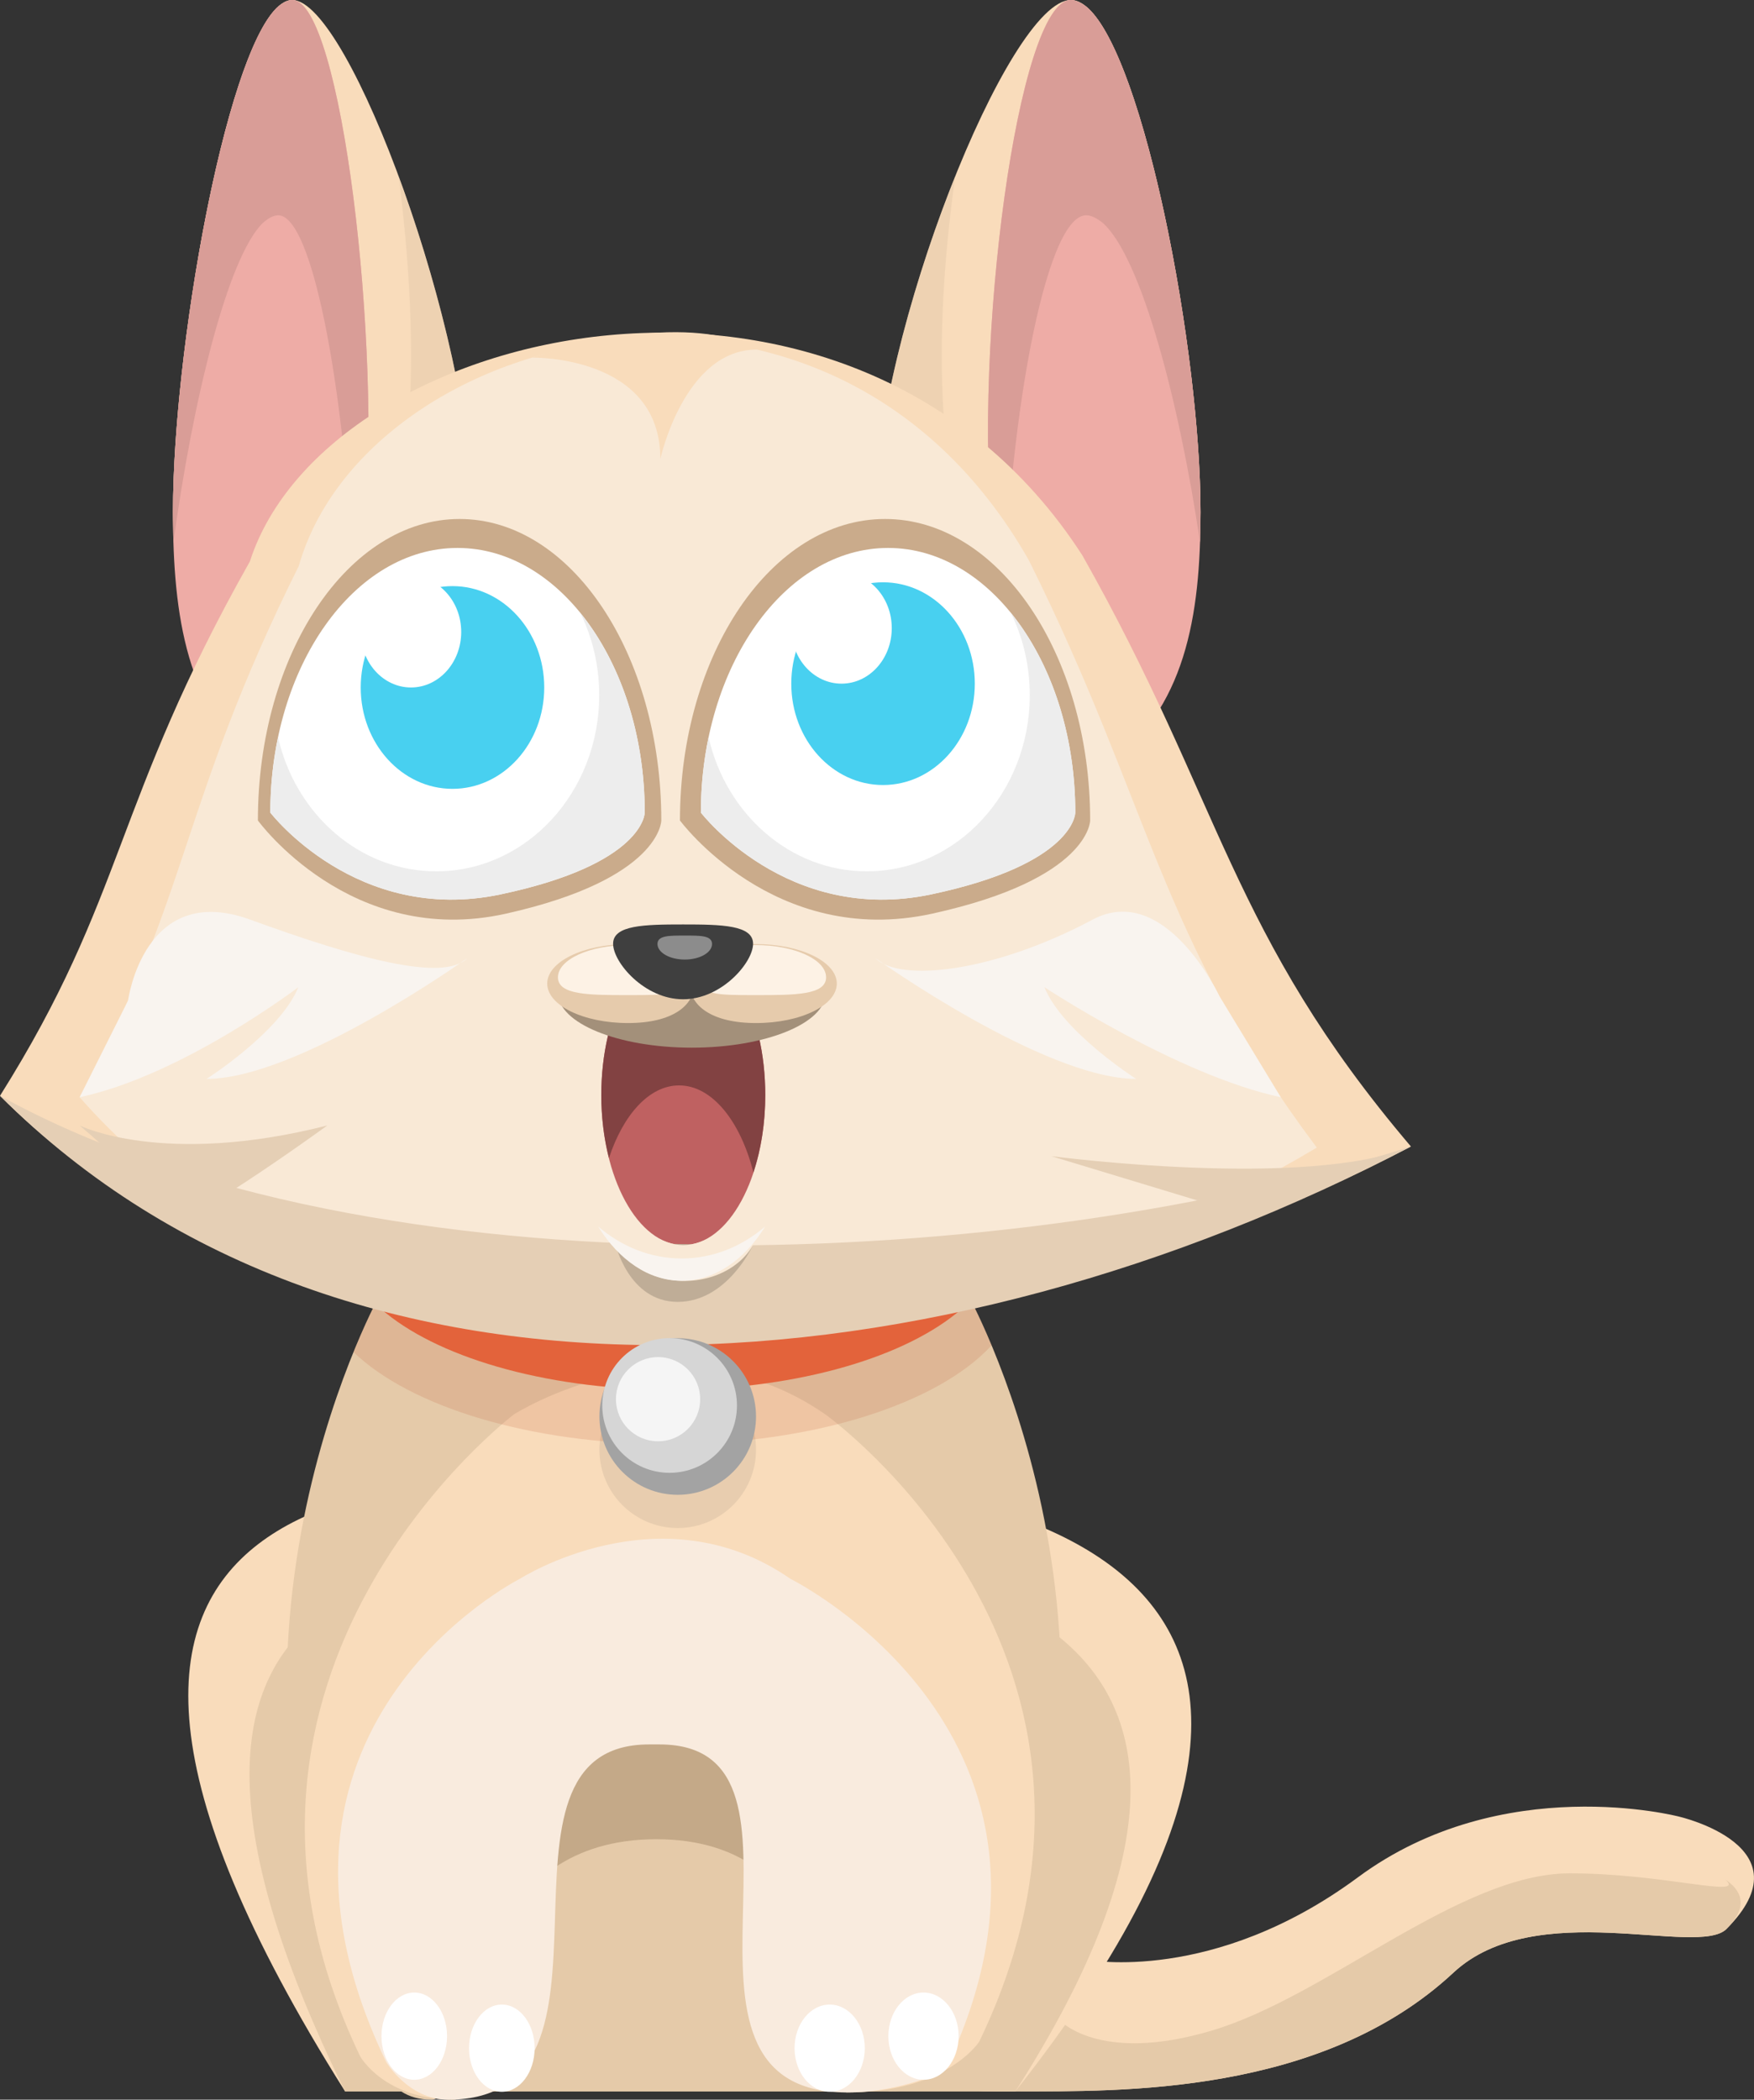 <svg xml:space="preserve" style="enable-background:new 0 0 211.184 252.79;" viewBox="0 0 211.184 252.79" height="252.79px" width="211.184px" y="0px" x="0px" xmlns:xlink="http://www.w3.org/1999/xlink" xmlns="http://www.w3.org/2000/svg" id="Layer_1" version="1.1">
<rect x="0" y="0" width="211.184" height="252.79" fill="#333333" stroke="none"/>
<path d="M56.843,61.652c0,21.275-7.923,38.521-14.789,38.521c-6.867,0-21.228-17.246-21.228-38.521
	S28.32,0,35.187,0S56.843,40.377,56.843,61.652z" style="fill:#F9DCBB;"></path>
<path d="M20.826,61.652c0,12.58,1.675,23.75,10.546,30.779l0,0c5.862,0,9.558,2.383,12.453-27.626
	C46.061,41.641,41.05,0,35.187,0c-0.54,0-1.167,0.33-1.859,0.938C27.035,7.102,20.826,42.288,20.826,61.652z" style="fill:#EEACA6;"></path>
<path d="M35.187,0c-0.539,0-1.167,0.33-1.859,0.938c-6.293,6.164-12.502,41.349-12.502,60.714
	c0,1.232,0.017,2.45,0.054,3.652c2.285-16.843,6.499-34.281,10.754-38.449c0.692-0.609,1.319-0.938,1.859-0.938
	c4.68,0,8.816,26.528,9.159,49.015c0.406-2.883,0.797-6.226,1.173-10.127C46.061,41.641,41.049,0,35.187,0z" style="fill:#D99D97;"></path>
<path d="M105.394,61.652c0,21.275,8.611,38.521,16.076,38.521s23.073-17.247,23.073-38.521
	C144.544,40.377,136.397,0,128.935,0C121.47,0,105.394,40.377,105.394,61.652z" style="fill:#F9DCBB;"></path>
<g style="opacity:0.55;enable-background:new    ;">
	<path d="M105.394,61.652c0-11.102,4.378-27.402,9.625-40.455c-0.001,0.005-0.002,0.009-0.002,0.014
		c-5.805,41.66,5.804,53.722,5.804,53.722c7.802-4.284,14.501-0.602,19.31,6.352c-5.188,11.307-13.712,18.89-18.659,18.89
		C114.006,100.174,105.394,82.927,105.394,61.652z" style="fill:#E6CBAC;"></path>
</g>
<path d="M144.544,61.652c0,12.58-1.818,23.75-11.463,30.779l0,0c-6.373,0-10.39,2.383-13.537-27.626
	C117.114,41.641,122.562,0,128.935,0c0.586,0,1.269,0.33,2.021,0.938C137.795,7.102,144.544,42.288,144.544,61.652z" style="fill:#EEACA6;"></path>
<path d="M128.935,0c0.586,0,1.269,0.33,2.021,0.938c6.84,6.164,13.589,41.349,13.589,60.714
	c0,1.232-0.017,2.45-0.059,3.652c-2.483-16.843-7.064-34.281-11.689-38.449c-0.753-0.609-1.434-0.938-2.021-0.938
	c-5.086,0-9.583,26.528-9.954,49.015c-0.443-2.883-0.867-6.226-1.276-10.127C117.114,41.641,122.562,0,128.935,0z" style="fill:#D99D97;"></path>
<path d="M130.951,235.956c0,0,15.146,2.938,32.55-9.94c17.404-12.878,38.637-7.31,38.637-7.31
	s15.692,3.572,5.737,13.527c-3.444,3.445-22.979-3.958-32.888,5.268c-15.881,14.789-40.203,14.289-52.733,14.289
	C109.724,251.79,114.135,251.657,130.951,235.956z" style="fill:#F9DCBB;"></path>
<path d="M207.725,226.282c2.601,2.355-7.32-0.742-18.72-0.742c-13.185,0-29.146,14.746-43.022,18.908
	c-13.877,4.163-18.565-1.375-18.565-1.375c-1.111-0.717-2.212-1.027-3.248-0.992c-2.163,1.894-3.958,3.416-5.367,4.644
	c-0.569,1.426-0.921,3.12-0.979,5.008c1.124,0.056,2.589,0.06,4.431,0.06c12.53,0,36.854,0.5,52.733-14.289
	c9.907-9.227,29.442-1.822,32.888-5.269C210.644,229.463,209.621,227.545,207.725,226.282z" style="fill:#E5CAA9;"></path>
<path d="M41.545,251.79c-48.003-76.273,6.859-74.531,39.598-74.531c32.737,0,95.065,6.103,41.111,74.531" style="fill:#F9DCBB;"></path>
<path d="M122.254,251.79c38.185-59.771-11.602-65.101-40.194-65.101c-28.597,0-73.254-1.522-40.515,65.101" style="fill:#E5CAA9;"></path>
<path d="M116.746,156.271c0,0,24.779,45.258,0,90.446c0,0-3.424,5.072-9.525,5.072
	c-6.103,0,2.614-47.955-25.28-47.955h-1.596c-27.896,0-22.288,48.955-28.391,48.955c-6.102,0-6.415-6.072-6.415-6.072
	c-24.78-45.188,0-90.446,0-90.446" style="fill:#E5CAA9;"></path>
<path d="M99.375,170.29c0,0,40.849,29.129,18.532,75.502c0,0-3.883,6.129-15.916,6.129
	c-5.494,0,4.354-48.34-20.768-48.34h-1.438c-25.121,0-19.606,49.209-25.103,49.209c-8.404,0-11.31-5.203-11.31-5.203
	c-22.314-46.373,18.5-77.297,18.5-77.297S81.375,157.79,99.375,170.29z" style="fill:#F9DCBB;"></path>
<g style="opacity:0.55;enable-background:new    ;">
	<path d="M56.843,61.652c0-11.102-4.027-27.402-8.854-40.455c0.001,0.005,0.001,0.009,0.002,0.014
		c5.339,41.66-5.339,53.722-5.339,53.722c-7.178-4.284-13.341-0.602-17.764,6.352c4.771,11.307,12.613,18.89,17.166,18.89
		C48.92,100.174,56.843,82.927,56.843,61.652z" style="fill:#E6CBAC;"></path>
</g>
<g style="opacity:0.17;enable-background:new    ;">
	<path d="M45.538,156.271c0,0-1.286,2.353-2.978,6.511c6.809,6.562,21.274,11.09,38.021,11.09
		c17.426,0,32.38-4.904,38.811-11.898c-1.524-3.651-2.646-5.701-2.646-5.701L45.538,156.271L45.538,156.271z" style="fill:#BF5331;"></path>
</g>
<ellipse ry="18.372" rx="39.597" cy="148.957" cx="80.826" style="fill:#E3633B;"></ellipse>
<path d="M169.875,138.032C116.738,165.926,41.352,173.282,0,131.929
	c15.181-24.14,13.599-35.133,30.085-64.332c9.324-28.942,72.668-43.47,100.235-0.731
	C147.192,96.728,148.082,112.397,169.875,138.032z" style="fill:#F9DCBB;"></path>
<path d="M158.543,138.167c-46.594,27.729-112.694,35.041-148.954-6.064
	c13.311-23.997,11.924-34.925,26.381-63.95c8.175-28.77,63.719-43.213,87.891-0.727C138.653,97.109,139.434,112.686,158.543,138.167
	z" style="fill:#F9E9D6;"></path>
<path d="M58.005,100.983" style="fill:none;stroke:#000000;stroke-width:5;"></path>
<g>
	<path d="M79.622,98.781c0-20.047-10.873-36.298-24.286-36.298
		c-13.412,0-24.285,16.251-24.285,36.298c0,0,11.162,15.399,29.866,11.219C79.622,105.82,79.622,98.781,79.622,98.781z" style="opacity:0.43;fill:#8B5C29;enable-background:new    ;"></path>
	<path d="M77.627,97.833c0-17.598-10.092-31.863-22.541-31.863c-12.448,0-22.54,14.265-22.54,31.863
		c0,0,10.359,13.517,27.721,9.848C77.627,104.011,77.627,97.833,77.627,97.833z" style="fill:#FFFFFF;"></path>
	<ellipse ry="12.204" rx="11.048" cy="82.769" cx="54.479" style="fill:#48D0F0;"></ellipse>
	<path d="M69.881,73.804c1.443,2.953,2.264,6.317,2.264,9.89c0,11.715-8.783,21.211-19.617,21.211
		c-9.218,0-16.947-6.875-19.049-16.142c-0.604,2.875-0.933,5.917-0.933,9.069c0,0,10.359,13.517,27.721,9.848
		c17.36-3.669,17.36-9.848,17.36-9.848C77.627,88.241,74.625,79.646,69.881,73.804z" style="fill:#EDEDED;"></path>
	<ellipse ry="6.683" rx="6.05" cy="76.086" cx="49.481" style="fill:#FFFFFF;"></ellipse>
</g>
<g>
	<path d="M131.256,98.781c0-20.047-11.057-36.298-24.694-36.298
		c-13.64,0-24.695,16.251-24.695,36.298c0,0,11.35,15.399,30.371,11.219C131.256,105.82,131.256,98.781,131.256,98.781z" style="opacity:0.43;fill:#8B5C29;enable-background:new    ;"></path>
	<path d="M129.467,97.833c0-17.598-10.092-31.863-22.541-31.863c-12.448,0-22.539,14.265-22.539,31.863
		c0,0,10.359,13.517,27.721,9.848C129.467,104.011,129.467,97.833,129.467,97.833z" style="fill:#FFFFFF;"></path>
	<ellipse ry="12.204" rx="11.048" cy="82.309" cx="106.319" style="fill:#48D0F0;"></ellipse>
	<path d="M121.722,73.804c1.44,2.953,2.262,6.317,2.262,9.89c0,11.715-8.782,21.211-19.617,21.211
		c-9.217,0-16.946-6.875-19.049-16.142c-0.604,2.875-0.932,5.917-0.932,9.069c0,0,10.359,13.517,27.721,9.848
		c17.359-3.669,17.359-9.848,17.359-9.848C129.467,88.241,126.465,79.646,121.722,73.804z" style="fill:#EDEDED;"></path>
	<ellipse ry="6.683" rx="6.05" cy="75.626" cx="101.32" style="fill:#FFFFFF;"></ellipse>
</g>
<ellipse ry="18.06" rx="9.871" cy="131.84" cx="82.268" style="fill:#BF6161;"></ellipse>
<path d="M81.764,130.678c3.969,0,7.382,4.297,8.948,10.479c0.899-2.723,1.427-5.902,1.427-9.314
	c0-9.974-4.418-18.06-9.87-18.06s-9.871,8.085-9.871,18.06c0,2.711,0.336,5.271,0.921,7.58
	C75.047,134.189,78.177,130.678,81.764,130.678z" style="fill:#824242;"></path>
<ellipse ry="6.587" rx="16.111" cy="119.547" cx="83.302" style="fill:#A3907A;"></ellipse>
<g>
	<path d="M83.604,118.417c0,2.625-2.613,4.753-7.988,4.753s-9.731-2.128-9.731-4.753s4.357-4.753,9.731-4.753
		S83.604,115.792,83.604,118.417z" style="fill:#E6CBAC;"></path>
	<path d="M82.41,117.666c0,2.145-2.057,2.14-6.746,2.14c-4.688,0-8.488,0.004-8.488-2.14
		c0-2.145,3.801-3.884,8.488-3.884C80.354,113.782,82.41,115.521,82.41,117.666z" style="fill:#FDF2E5;"></path>
</g>
<g>
	<path d="M83.035,118.417c0,2.625,2.614,4.753,7.988,4.753c5.375,0,9.73-2.128,9.73-4.753
		s-4.355-4.753-9.73-4.753C85.649,113.664,83.035,115.792,83.035,118.417z" style="fill:#E6CBAC;"></path>
	<path d="M84.229,117.666c0,2.145,2.058,2.14,6.746,2.14c4.688,0,8.487,0.004,8.487-2.14
		c0-2.145-3.8-3.884-8.487-3.884C86.287,113.782,84.229,115.521,84.229,117.666z" style="fill:#FDF2E5;"></path>
</g>
<path d="M90.671,113.623c0,2.247-3.771,6.684-8.427,6.684c-4.653,0-8.426-4.437-8.426-6.684
	s3.772-2.324,8.426-2.324C86.898,111.299,90.671,111.376,90.671,113.623z" style="fill:#3F3F3F;"></path>
<path d="M85.73,113.647c0,1.038-1.472,1.88-3.283,1.88c-1.815,0-3.286-0.842-3.286-1.88
	c0-1.039,1.471-1.009,3.286-1.009C84.26,112.638,85.73,112.608,85.73,113.647z" style="fill:#8C8C8C;"></path>
<path d="M0,131.929c42.185,42.183,113.241,35.833,169.875,6.103C123.231,153.014,45.131,156.812,0,131.929z" style="fill:#E5CFB5;"></path>
<path d="M74.062,149.646c0,0,1.57,7.093,7.538,7.093c5.967,0,9.052-6.818,9.052-6.818L74.062,149.646z" style="fill:#BFAD97;"></path>
<path d="M91.523,146.734c0,4.134-4.068,7.481-9.088,7.481s-9.087-3.35-9.087-7.481s3.9,3.166,8.92,3.166
	S91.523,142.601,91.523,146.734z" style="fill:#F9E9D6;"></path>
<path d="M144.147,144.523l-17.567-5.329c0,0,30.801,4.066,43.295-1.162
	C169.875,138.032,157.647,144.523,144.147,144.523z" style="fill:#E5CFB5;"></path>
<path d="M9.589,135.502c0,0,10.062,5.025,29.82,0c0,0-19.47,14.154-19.47,11.412
	C19.939,144.174,9.589,135.502,9.589,135.502z" style="fill:#E5CFB5;"></path>
<g style="opacity:0.24;enable-background:new    ;">
	<path d="M57.221,243.231c0,0,0.887-21.797,21.797-21.797s20.167,21.797,20.167,21.797
		s4.355-37.941-6.312-41.273C82.207,198.624,57.221,187.838,57.221,243.231z" style="fill:#5A3D1C;"></path>
</g>
<path d="M64.059,43.053c0,0,15.448-0.321,15.448,12.196c0,0,2.88-13.161,11.609-13.161
	C91.117,42.088,84.061,36.786,64.059,43.053z" style="fill:#F9DCBB;"></path>
<path d="M15.418,120.463c0,0,1.907-14.396,14.692-9.747c12.785,4.649,23.246,7.555,26.151,4.649
	c0,0-20.341,14.528-31.383,14.528c0,0,8.871-5.657,11.042-11.041c0,0-13.929,10.605-26.333,13.248L15.418,120.463z" style="fill:#F9F4EF;"></path>
<path d="M146.807,119.907c0,0-6.517-13.84-15.248-9.19c-12.009,6.393-23.245,7.555-26.151,4.649
	c0,0,20.341,14.528,31.382,14.528c0,0-8.87-5.657-11.041-11.041c0,0,16.056,10.604,28.458,13.248L146.807,119.907z" style="fill:#F9F4EF;"></path>
<path d="M95.173,190.086c0,0,38.031,18.846,18.638,59.148c0,0-5.165,2.686-11.818,2.686
	c-25.191,0-0.761-41.9-22.594-41.9h-1.249c-21.833,0-0.35,42.77-24.191,42.77c-4.774,0-7.455-4.522-7.455-4.522
	c-19.395-40.304,16.079-58.181,16.079-58.181S79.528,179.222,95.173,190.086z" style="fill:#F9EBDE;"></path>
<path d="M82.072,151.515c-3.771,0-7.242-1.442-10.058-3.853c2.476,4.004,6.058,6.537,10.057,6.537
	s7.581-2.533,10.056-6.535C89.312,150.075,85.842,151.515,82.072,151.515z" style="fill:#F9F4EF;"></path>
<g>
	<g style="opacity:0.07;">
		<circle r="9.427" cy="174.54" cx="81.599"></circle>
	</g>
	<g>
		<circle r="9.427" cy="170.54" cx="81.599" style="fill:#A3A3A3;"></circle>
	</g>
</g>
<circle r="8.108" cy="169.212" cx="80.623" style="fill:#D6D6D6;"></circle>
<circle r="5.069" cy="168.456" cx="79.231" style="fill:#F5F5F5;"></circle>
<g>
	<ellipse ry="5.251" rx="4.229" cy="246.591" cx="99.894" style="fill:#FFFFFF;"></ellipse>
	<ellipse ry="5.251" rx="4.229" cy="245.143" cx="111.19" style="fill:#FFFFFF;"></ellipse>
</g>
<g>
	<ellipse ry="5.251" rx="3.948" cy="246.591" cx="60.421" style="fill:#FFFFFF;"></ellipse>
	<ellipse ry="5.251" rx="3.948" cy="245.143" cx="49.878" style="fill:#FFFFFF;"></ellipse>
</g>
</svg>
